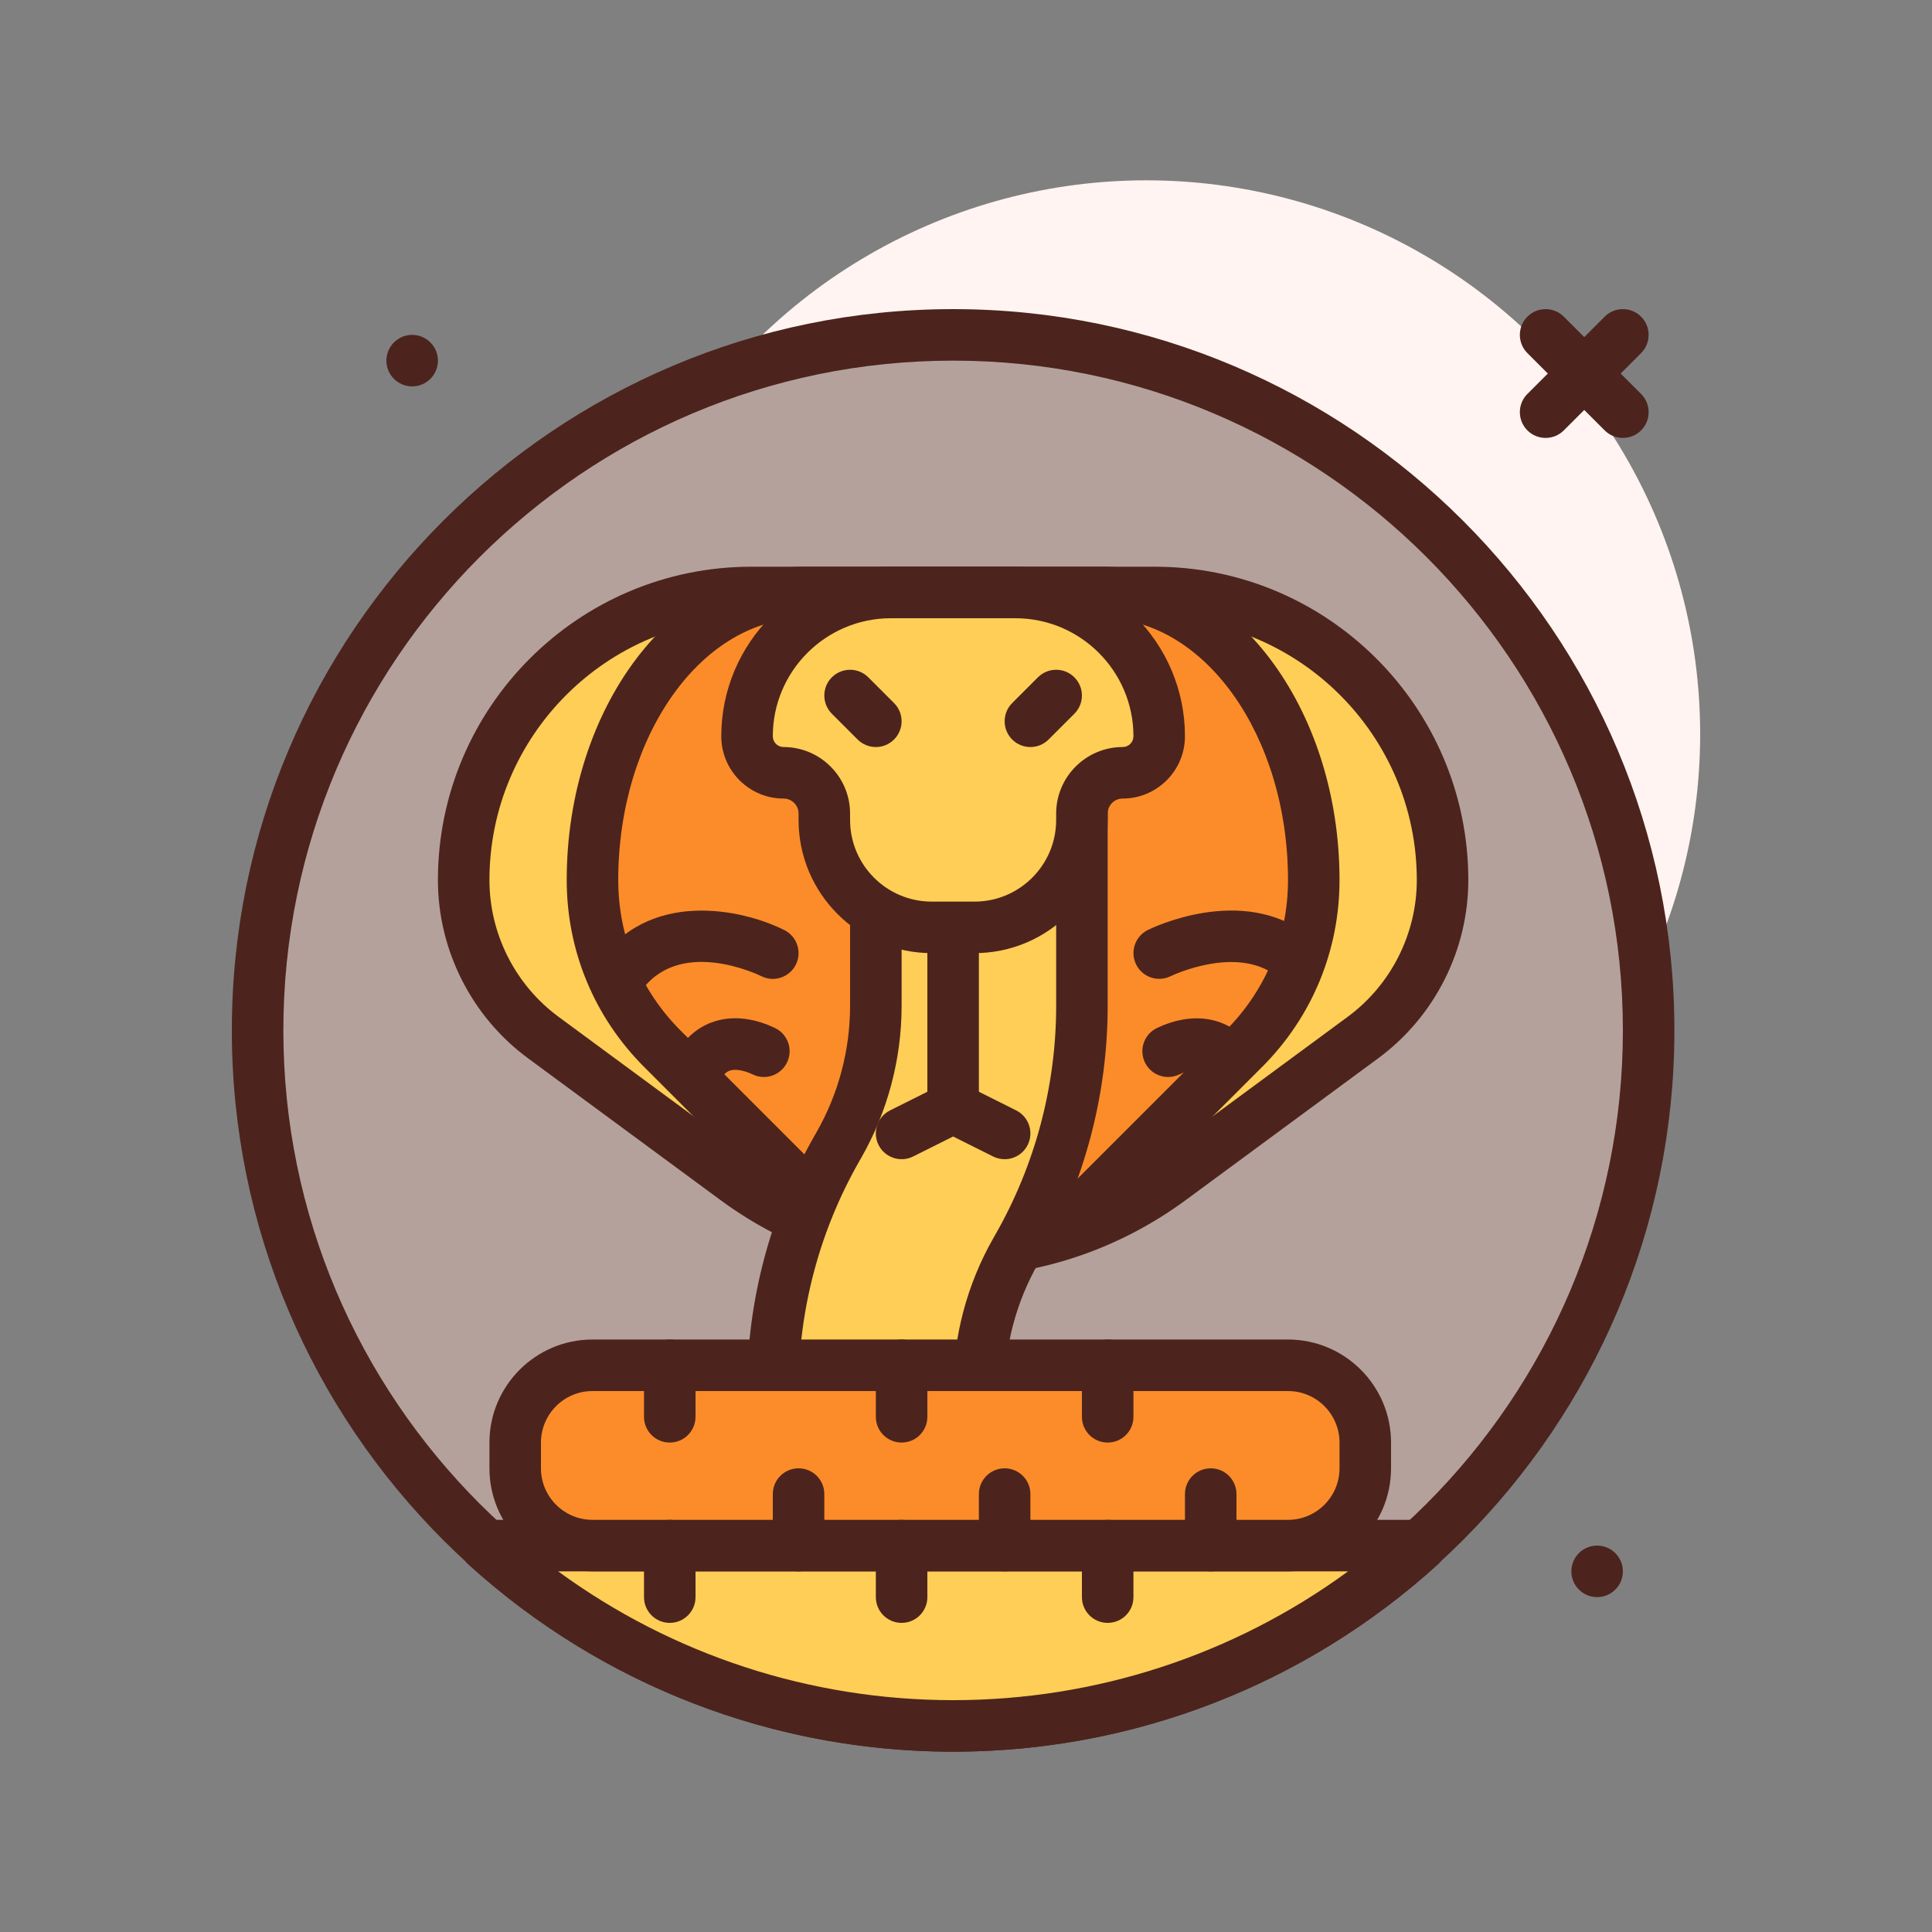 <svg id="snake" enable-background="new 0 0 300 300" height="512" viewBox="0 0 300 300" width="512" xmlns="http://www.w3.org/2000/svg"><rect x="0" y="0" width="300" height="300" fill="#808080" stroke="none"/><g><circle cx="248" cy="244" fill="#4c241d" r="4"/><circle cx="178" cy="114" fill="#fff4f1" r="86"/><g><circle cx="148" cy="160" fill="#b5a19c" r="108"/><path d="m148 272c-61.758 0-112-50.242-112-112s50.242-112 112-112 112 50.242 112 112-50.242 112-112 112zm0-216c-57.348 0-104 46.652-104 104s46.652 104 104 104 104-46.652 104-104-46.652-104-104-104z" fill="#4c241d"/></g><circle cx="64" cy="56" fill="#4c241d" r="4"/><path d="m252 68c-1.023 0-2.047-.391-2.828-1.172l-12-12c-1.562-1.562-1.562-4.094 0-5.656s4.094-1.562 5.656 0l12 12c1.562 1.562 1.562 4.094 0 5.656-.781.781-1.805 1.172-2.828 1.172z" fill="#4c241d"/><path d="m240 68c-1.023 0-2.047-.391-2.828-1.172-1.562-1.562-1.562-4.094 0-5.656l12-12c1.562-1.562 4.094-1.562 5.656 0s1.562 4.094 0 5.656l-12 12c-.781.781-1.805 1.172-2.828 1.172z" fill="#4c241d"/><g><path d="m179.34 92h-62.68c-24.665 0-44.66 19.995-44.66 44.66 0 9.646 4.584 18.718 12.35 24.44l29.867 22.007c20.09 14.803 47.477 14.803 67.567 0l29.866-22.007c7.766-5.722 12.35-14.794 12.35-24.44 0-24.665-19.995-44.66-44.66-44.66z" fill="#ffce56"/><path d="m148 198.277c-12.672 0-25.344-3.98-36.156-11.953l-29.864-22.004c-8.753-6.449-13.98-16.789-13.98-27.66 0-26.832 21.828-48.66 48.66-48.66h62.68c26.832 0 48.66 21.828 48.66 48.66 0 10.871-5.227 21.211-13.98 27.66l-29.863 22.004c-10.813 7.969-23.485 11.953-36.157 11.953zm-31.34-102.277c-22.422 0-40.66 18.238-40.66 40.66 0 8.34 4.008 16.273 10.723 21.223l29.863 22.004c18.789 13.844 44.039 13.844 62.828 0l29.863-22.004c6.715-4.949 10.723-12.883 10.723-21.223 0-22.422-18.238-40.66-40.66-40.66z" fill="#4c241d"/></g><g><path d="m171.093 92h-46.186c-18.174 0-32.907 19.995-32.907 44.66 0 9.822 3.902 19.242 10.847 26.187l23.465 23.465c11.978 11.978 31.398 11.978 43.376 0l23.465-23.465c6.945-6.945 10.847-16.365 10.847-26.187 0-24.665-14.733-44.66-32.907-44.66z" fill="#fc8c29"/><path d="m148 199.281c-8.879 0-17.758-3.383-24.516-10.141l-23.465-23.465c-7.749-7.749-12.019-18.054-12.019-29.015 0-26.832 16.555-48.66 36.906-48.66h46.188c20.351 0 36.906 21.828 36.906 48.66 0 10.961-4.27 21.266-12.02 29.016l-23.465 23.465c-6.757 6.757-15.636 10.14-24.515 10.14zm-23.094-103.281c-15.937 0-28.906 18.238-28.906 40.66 0 8.824 3.438 17.121 9.676 23.359l23.465 23.465c10.398 10.398 27.32 10.398 37.719 0l23.465-23.465c6.238-6.238 9.676-14.535 9.676-23.359-.001-22.422-12.97-40.66-28.907-40.66z" fill="#4c241d"/></g><g><path d="m157.734 194.211.312-.547c6.512-11.395 9.953-24.352 9.953-37.473v-44.191h-32v44.191c0 7.562-1.984 15.031-5.734 21.598l-.312.547c-6.512 11.394-9.953 24.352-9.953 37.473v23.369c10.112 3.133 20.858 4.822 32 4.822v-28.191c0-7.563 1.984-15.032 5.734-21.598z" fill="#ffce56"/><path d="m152 248c-11.309 0-22.473-1.684-33.184-5-1.676-.52-2.816-2.066-2.816-3.82v-23.371c0-13.816 3.625-27.461 10.48-39.457l.312-.547c3.406-5.965 5.207-12.746 5.207-19.613v-44.192c0-2.211 1.789-4 4-4h32c2.211 0 4 1.789 4 4v44.191c0 13.816-3.625 27.461-10.48 39.457l-.312.547c-3.406 5.965-5.207 12.746-5.207 19.613v28.192c0 2.211-1.789 4-4 4zm-28-11.812c7.805 2.176 15.848 3.43 24 3.738v-24.117c0-8.254 2.164-16.41 6.262-23.582l.312-.547c6.168-10.789 9.426-23.062 9.426-35.488v-40.192h-24v40.191c0 8.254-2.164 16.41-6.262 23.582l-.312.547c-6.168 10.789-9.426 23.062-9.426 35.488z" fill="#4c241d"/></g><g><path d="m157.672 92h-19.344c-12.331 0-22.328 9.997-22.328 22.328 0 3.132 2.539 5.672 5.672 5.672 3.495 0 6.328 2.833 6.328 6.328v1c0 9.208 7.464 16.672 16.672 16.672h6.656c9.208 0 16.672-7.464 16.672-16.672v-1c0-3.495 2.833-6.328 6.328-6.328 3.132 0 5.672-2.539 5.672-5.672 0-12.331-9.997-22.328-22.328-22.328z" fill="#ffce56"/><path d="m151.328 148h-6.656c-11.399 0-20.672-9.273-20.672-20.672v-1c0-1.285-1.043-2.328-2.328-2.328-5.332 0-9.672-4.34-9.672-9.672 0-14.516 11.812-26.328 26.328-26.328h19.344c14.516 0 26.328 11.812 26.328 26.328 0 5.332-4.34 9.672-9.672 9.672-1.285 0-2.328 1.043-2.328 2.328v1c0 11.399-9.273 20.672-20.672 20.672zm-13-52c-10.105 0-18.328 8.223-18.328 18.328 0 .922.75 1.672 1.672 1.672 5.695 0 10.328 4.633 10.328 10.328v1c0 6.988 5.684 12.672 12.672 12.672h6.656c6.988 0 12.672-5.684 12.672-12.672v-1c0-5.695 4.633-10.328 10.328-10.328.922 0 1.672-.75 1.672-1.672 0-10.105-8.223-18.328-18.328-18.328z" fill="#4c241d"/></g><path d="m144 144h8v28h-8z" fill="#4c241d"/><path d="m155.996 180c-.602 0-1.211-.137-1.785-.422l-6.211-3.105-6.211 3.105c-1.973.98-4.375.188-5.367-1.789-.988-1.977-.188-4.379 1.789-5.367l8-4c1.125-.562 2.453-.562 3.578 0l8 4c1.977.988 2.777 3.391 1.789 5.367-.703 1.402-2.113 2.211-3.582 2.211z" fill="#4c241d"/><path d="m160 116c-1.023 0-2.047-.391-2.828-1.172-1.562-1.562-1.562-4.094 0-5.656l4-4c1.562-1.562 4.094-1.562 5.656 0s1.562 4.094 0 5.656l-4 4c-.781.781-1.805 1.172-2.828 1.172z" fill="#4c241d"/><path d="m136 116c-1.023 0-2.047-.391-2.828-1.172l-4-4c-1.562-1.562-1.562-4.094 0-5.656s4.094-1.562 5.656 0l4 4c1.562 1.562 1.562 4.094 0 5.656-.781.781-1.805 1.172-2.828 1.172z" fill="#4c241d"/><g><path d="m75.448 240c19.172 17.397 44.623 28 72.552 28s53.379-10.603 72.552-28z" fill="#ffce56"/><path d="m148 272c-27.883 0-54.605-10.312-75.238-29.039-1.227-1.109-1.641-2.859-1.043-4.402.594-1.543 2.078-2.559 3.73-2.559h145.102c1.652 0 3.137 1.016 3.73 2.559.598 1.543.184 3.293-1.043 4.402-20.633 18.727-47.355 29.039-75.238 29.039zm-61.328-28c17.73 12.965 39.129 20 61.328 20s43.598-7.035 61.328-20z" fill="#4c241d"/></g><g><path d="m200 240h-108c-6.627 0-12-5.373-12-12v-4c0-6.627 5.373-12 12-12h108c6.627 0 12 5.373 12 12v4c0 6.627-5.373 12-12 12z" fill="#fc8c29"/><path d="m200 244h-108c-8.824 0-16-7.176-16-16v-4c0-8.824 7.176-16 16-16h108c8.824 0 16 7.176 16 16v4c0 8.824-7.176 16-16 16zm-108-28c-4.41 0-8 3.59-8 8v4c0 4.41 3.59 8 8 8h108c4.41 0 8-3.59 8-8v-4c0-4.41-3.59-8-8-8z" fill="#4c241d"/></g><g fill="#4c241d"><path d="m104 224c-2.211 0-4-1.789-4-4v-8c0-2.211 1.789-4 4-4s4 1.789 4 4v8c0 2.211-1.789 4-4 4z"/><path d="m124 244c-2.211 0-4-1.789-4-4v-8c0-2.211 1.789-4 4-4s4 1.789 4 4v8c0 2.211-1.789 4-4 4z"/><path d="m140 224c-2.211 0-4-1.789-4-4v-8c0-2.211 1.789-4 4-4s4 1.789 4 4v8c0 2.211-1.789 4-4 4z"/><path d="m156 244c-2.211 0-4-1.789-4-4v-8c0-2.211 1.789-4 4-4s4 1.789 4 4v8c0 2.211-1.789 4-4 4z"/><path d="m172 224c-2.211 0-4-1.789-4-4v-8c0-2.211 1.789-4 4-4s4 1.789 4 4v8c0 2.211-1.789 4-4 4z"/><path d="m104 252c-2.211 0-4-1.789-4-4v-8c0-2.211 1.789-4 4-4s4 1.789 4 4v8c0 2.211-1.789 4-4 4z"/><path d="m172 252c-2.211 0-4-1.789-4-4v-8c0-2.211 1.789-4 4-4s4 1.789 4 4v8c0 2.211-1.789 4-4 4z"/><path d="m188 244c-2.211 0-4-1.789-4-4v-8c0-2.211 1.789-4 4-4s4 1.789 4 4v8c0 2.211-1.789 4-4 4z"/><path d="m107.691 171.078c-.512 0-1.031-.098-1.531-.305-2.039-.844-3.008-3.184-2.164-5.227 1.742-4.211 4.434-5.992 6.387-6.742 3.742-1.438 7.477-.359 9.941.816 1.996.945 2.852 3.328 1.902 5.324-.945 2-3.332 2.863-5.324 1.902-1.449-.688-2.809-.895-3.641-.578-.715.273-1.348 1.062-1.875 2.34-.636 1.54-2.128 2.47-3.695 2.47z"/><path d="m95.996 156c-.762 0-1.531-.219-2.215-.672-1.84-1.227-2.336-3.707-1.109-5.547 7.883-11.816 22.492-8.672 29.117-5.359 1.977.988 2.777 3.391 1.789 5.367-.988 1.973-3.379 2.781-5.355 1.793-.531-.258-12.977-6.254-18.895 2.637-.769 1.156-2.039 1.781-3.332 1.781z"/><path d="m190.602 168.246c-1.098 0-2.195-.453-2.984-1.34-.34-.375-1.375-1.547-4.52-.055-2 .949-4.387.09-5.328-1.906-.945-1.996-.09-4.383 1.906-5.328 5.348-2.535 10.555-1.805 13.91 1.969 1.473 1.648 1.328 4.176-.324 5.645-.762.679-1.711 1.015-2.66 1.015z"/><path d="m200.668 152.383c-.852 0-1.715-.273-2.441-.836-6.309-4.863-16.352-.012-16.449.035-1.977.977-4.375.164-5.355-1.809s-.184-4.367 1.789-5.352c.59-.297 14.609-7.16 24.906.797 1.75 1.352 2.07 3.863.719 5.609-.786 1.021-1.97 1.556-3.169 1.556z"/><path d="m140 252c-2.211 0-4-1.789-4-4v-8c0-2.211 1.789-4 4-4s4 1.789 4 4v8c0 2.211-1.789 4-4 4z"/></g></g></svg>